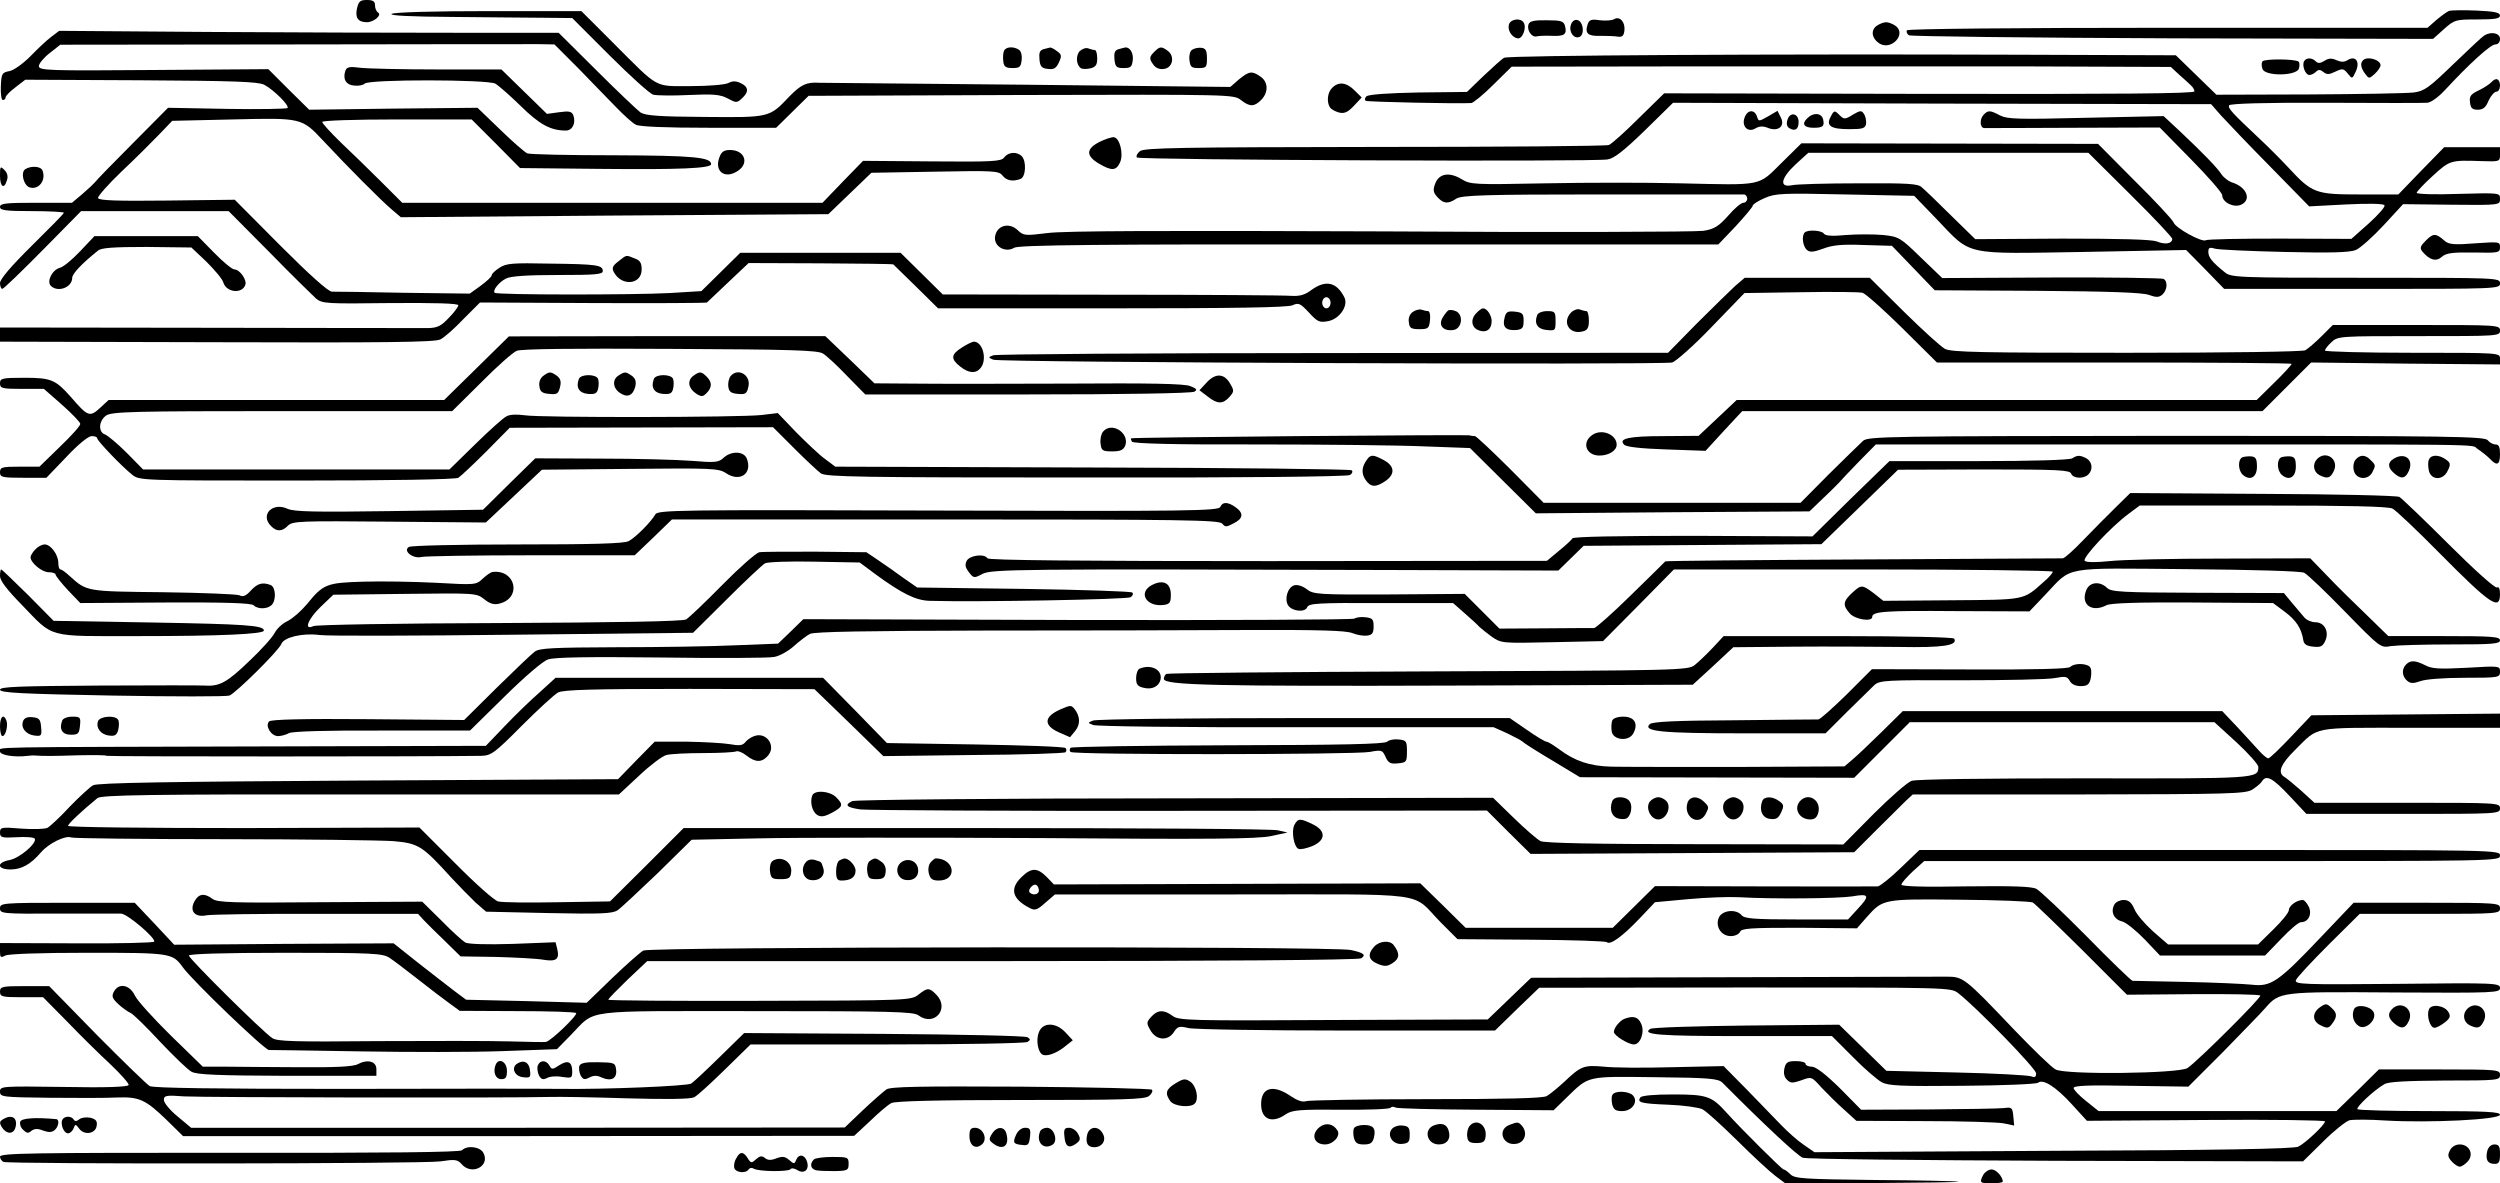 <?xml version="1.0" standalone="no"?>
<!DOCTYPE svg PUBLIC "-//W3C//DTD SVG 20010904//EN"
 "http://www.w3.org/TR/2001/REC-SVG-20010904/DTD/svg10.dtd">
<svg version="1.0" xmlns="http://www.w3.org/2000/svg"
 width="900pt" height="426pt" viewBox="0 0 900 426"
 preserveAspectRatio="xMidYMid meet">
<g transform="translate(0,426) scale(0.1,-0.1)"
fill="#000000" stroke="none">
<path d="M1285 4229 c-7 -33 4 -49 36 -49 24 0 54 25 41 34 -7 4 -12 16 -12
27 0 14 -7 19 -29 19 -25 0 -30 -5 -36 -31z"/>
<path d="M8817 4221 c-6 -2 -27 -17 -45 -32 l-33 -29 -934 0 c-565 0 -936 -4
-940 -9 -3 -5 0 -13 7 -18 7 -4 435 -9 950 -11 l937 -2 39 35 c38 34 42 35
121 35 63 0 81 3 81 14 0 11 -20 15 -85 18 -47 2 -91 1 -98 -1z"/>
<path d="M1410 4210 c-10 -6 64 -10 220 -11 129 -1 279 -3 332 -3 l98 -1 135
-135 c74 -74 145 -138 157 -141 13 -3 70 -4 128 -1 87 4 112 2 139 -12 31 -17
34 -17 52 0 26 23 24 42 -5 55 -17 8 -29 8 -44 0 -12 -6 -71 -11 -135 -11
-134 0 -112 -12 -278 154 l-116 116 -334 0 c-198 0 -340 -4 -349 -10z"/>
<path d="M5811 4191 c-8 -5 -31 -6 -51 -4 -32 5 -39 2 -45 -16 -10 -32 2 -42
48 -40 23 0 51 -1 62 -3 15 -2 21 3 23 23 3 30 -17 52 -37 40z"/>
<path d="M5433 4174 c-8 -20 8 -48 30 -52 18 -4 34 39 22 57 -10 17 -45 13
-52 -5z"/>
<path d="M5503 4173 c-8 -20 11 -49 29 -44 7 2 32 3 55 2 45 -2 55 5 47 36 -5
17 -14 20 -65 20 -45 1 -62 -3 -66 -14z"/>
<path d="M5655 4170 c-8 -25 11 -51 31 -43 20 8 14 57 -8 61 -10 2 -19 -5 -23
-18z"/>
<path d="M6756 4167 c-22 -16 -18 -45 9 -63 43 -28 100 33 59 63 -10 7 -25 13
-34 13 -9 0 -24 -6 -34 -13z"/>
<path d="M184 4127 c-16 -12 -50 -44 -75 -70 -26 -26 -59 -50 -75 -53 -27 -5
-29 -9 -31 -55 -1 -27 2 -49 7 -49 6 0 10 4 10 9 0 6 16 22 36 37 l35 27 416
-2 c334 -2 422 -5 444 -16 34 -18 92 -75 84 -84 -4 -3 -102 -5 -218 -3 l-212
4 -128 -129 c-71 -71 -132 -134 -135 -139 -4 -5 -24 -24 -45 -42 l-38 -32
-129 0 c-109 0 -130 -2 -130 -15 0 -12 19 -15 115 -15 63 0 115 -3 115 -6 0
-3 -52 -56 -115 -118 -75 -74 -115 -121 -115 -135 0 -11 4 -21 8 -21 5 0 70
63 146 140 l138 140 265 0 266 0 146 -147 c80 -82 157 -157 169 -168 22 -18
37 -19 268 -16 158 1 244 -1 244 -8 0 -5 -15 -26 -34 -45 -27 -29 -41 -36 -72
-37 -22 0 -378 0 -791 1 l-753 1 0 -25 0 -26 781 -2 c611 -2 785 0 804 10 13
6 51 39 83 73 l60 60 406 -2 c224 -1 408 0 411 2 2 2 37 35 77 73 l73 69 259
-1 c142 -1 260 -2 262 -4 2 -2 39 -38 82 -80 l79 -78 626 0 c437 0 633 3 650
11 22 10 28 7 59 -26 31 -34 38 -37 70 -31 41 8 74 57 57 87 -28 54 -67 62
-118 25 -24 -18 -42 -23 -74 -21 -23 2 -314 4 -648 4 l-605 1 -76 75 -76 75
-288 0 -289 0 -70 -69 -70 -69 -115 -7 c-129 -7 -622 -7 -629 1 -9 8 15 38 40
51 16 9 77 13 187 13 134 0 162 2 162 14 0 22 -21 25 -190 27 -136 3 -158 1
-182 -15 -16 -10 -28 -22 -28 -27 0 -5 -18 -22 -40 -38 l-39 -28 -238 3 c-131
3 -247 4 -258 4 -13 0 -79 59 -185 165 l-165 166 -244 -3 c-178 -2 -245 0
-248 9 -2 6 36 49 84 95 48 45 109 106 135 133 l48 50 217 5 c251 6 249 6 327
-77 83 -89 209 -216 245 -246 l34 -29 769 6 770 5 77 74 78 75 229 4 c213 4
230 3 243 -14 14 -18 37 -23 65 -12 19 7 22 64 4 82 -17 17 -49 15 -63 -5 -11
-14 -39 -16 -260 -14 l-248 2 -73 -75 -73 -76 -757 0 -756 0 -78 78 c-42 42
-107 105 -144 140 -36 35 -66 68 -66 73 0 5 113 9 269 9 l269 0 87 -87 87 -88
291 -3 c285 -3 397 2 397 17 0 25 -64 31 -348 32 -163 0 -305 3 -314 7 -9 4
-53 42 -98 86 l-81 78 -303 -3 -303 -4 -74 73 -73 73 -413 -3 c-380 -3 -413
-2 -413 14 0 9 17 30 39 47 l38 30 834 1 c459 1 859 1 890 1 l55 -1 87 -87
c47 -49 108 -111 136 -140 27 -28 58 -56 70 -62 12 -7 108 -11 263 -11 l242 0
59 58 58 57 765 3 c755 2 766 2 791 -18 32 -25 48 -25 73 0 27 27 26 65 -2 84
-31 22 -41 20 -78 -10 l-31 -27 -737 8 c-405 4 -739 7 -742 7 -46 3 -66 -6
-108 -49 -73 -77 -70 -76 -306 -74 -165 1 -213 5 -230 16 -11 8 -83 76 -158
151 l-137 136 -368 0 c-203 0 -607 1 -899 3 l-531 4 -29 -22z m4606 -957 c0
-11 -7 -20 -15 -20 -8 0 -15 9 -15 20 0 11 7 20 15 20 8 0 15 -9 15 -20z"/>
<path d="M8943 4132 c-7 -4 -57 -51 -111 -103 -88 -85 -104 -97 -143 -102 -24
-3 -194 -6 -377 -7 l-333 -1 -73 71 -73 71 -574 2 c-863 3 -1830 -2 -1844 -11
-8 -4 -40 -33 -74 -65 l-60 -58 -175 -2 c-108 -2 -180 -7 -187 -14 -6 -6 -7
-13 -2 -16 7 -4 332 -11 380 -8 7 1 43 30 79 66 l66 65 652 1 c358 0 892 0
1186 0 l535 -2 29 -27 c17 -15 36 -32 43 -39 7 -6 13 -16 13 -22 0 -8 -279
-10 -954 -9 l-955 2 -91 -89 c-50 -50 -98 -93 -108 -97 -9 -4 -389 -7 -843 -7
-696 -1 -828 -3 -845 -15 -10 -8 -15 -18 -11 -23 9 -9 1640 -16 1694 -7 23 3
59 31 134 104 l102 100 969 -3 968 -2 35 -40 c20 -22 99 -105 177 -184 l141
-144 133 7 c79 4 135 3 138 -3 4 -5 -22 -34 -56 -65 l-63 -56 -257 1 c-141 0
-262 -2 -267 -6 -15 -8 -109 44 -116 64 -3 9 -65 76 -139 149 l-133 134 -534
1 -534 1 -72 -71 c-85 -84 -64 -80 -363 -73 -118 3 -336 3 -485 0 -261 -5
-271 -5 -305 16 -44 26 -81 19 -94 -19 -8 -21 -6 -31 9 -47 22 -24 38 -25 68
-5 20 12 98 15 522 15 275 0 506 0 513 0 6 0 12 -7 12 -15 0 -8 -6 -15 -14
-15 -8 0 -33 -21 -55 -47 -34 -38 -50 -48 -89 -54 -26 -4 -549 -6 -1162 -2
-781 3 -1140 2 -1199 -6 -81 -10 -86 -10 -108 11 -31 29 -76 16 -81 -25 -4
-35 38 -58 69 -39 15 10 302 13 1277 12 l1258 0 62 65 c34 37 62 70 62 75 0 4
19 17 43 27 39 17 62 18 290 13 l248 -5 83 -86 c125 -131 92 -123 527 -116
l369 7 69 -70 68 -70 497 0 c489 0 496 0 496 20 0 20 -7 20 -483 20 -467 0
-485 1 -508 20 -46 37 -59 54 -59 73 0 15 4 18 23 12 12 -4 124 -9 250 -12
170 -4 235 -2 258 7 16 7 61 47 100 89 l70 76 175 -2 c174 -2 174 -1 174 21 0
22 0 22 -150 18 -82 -3 -150 -1 -150 4 0 4 26 32 58 61 61 56 64 57 175 53 66
-2 67 -2 67 24 l0 26 -101 0 -100 0 -83 -85 -82 -85 -138 0 c-161 0 -172 4
-259 98 -29 31 -74 76 -101 101 -101 95 -117 112 -111 122 5 6 126 10 348 9
188 -1 352 -1 364 0 13 0 40 19 65 46 88 95 164 164 181 164 10 0 17 8 17 20
0 21 -32 28 -57 12z m-1274 -572 c83 -82 151 -154 151 -160 0 -17 -25 -22 -56
-9 -20 7 -130 10 -341 10 l-312 -2 -88 86 c-48 48 -95 93 -105 101 -13 13 -53
15 -227 14 -117 0 -225 -3 -241 -7 -46 -9 -39 26 15 76 l45 41 504 0 504 0
151 -150z"/>
<path d="M3614 4076 c-3 -8 -4 -25 -2 -38 2 -18 9 -23 33 -23 26 0 30 4 33 29
2 16 -2 32 -10 37 -20 13 -48 11 -54 -5z"/>
<path d="M3757 4083 c-14 -4 -17 -13 -15 -36 2 -26 8 -33 30 -35 22 -3 30 2
40 23 11 24 10 29 -7 41 -10 8 -21 13 -24 13 -3 -1 -14 -3 -24 -6z"/>
<path d="M3887 4076 c-15 -16 -13 -51 5 -62 5 -3 20 -3 34 0 19 5 24 13 24 36
0 17 -4 30 -9 30 -5 0 -16 3 -24 6 -8 3 -21 -2 -30 -10z"/>
<path d="M4027 4083 c-14 -4 -17 -13 -15 -36 3 -28 7 -32 33 -32 26 0 30 4 33
29 3 25 -11 48 -28 45 -3 -1 -13 -3 -23 -6z"/>
<path d="M4156 4074 c-19 -19 -20 -25 -3 -48 8 -11 23 -17 38 -14 31 4 39 46
13 65 -23 17 -29 16 -48 -3z"/>
<path d="M4292 4081 c-8 -4 -12 -21 -10 -37 3 -25 7 -29 33 -29 28 0 30 3 30
35 0 27 -4 36 -20 38 -11 1 -26 -2 -33 -7z"/>
<path d="M8145 4039 c-4 -5 -4 -17 0 -27 8 -27 122 -26 131 1 3 10 3 21 -1 25
-10 10 -124 11 -130 1z"/>
<path d="M8295 4040 c-9 -15 4 -50 19 -50 6 0 17 5 24 12 8 8 15 8 26 -1 12
-10 21 -10 43 1 25 12 30 12 45 -7 16 -20 16 -20 29 8 16 35 -1 58 -29 41 -12
-8 -24 -8 -40 -1 -17 8 -29 8 -44 -2 -15 -9 -23 -10 -31 -2 -14 14 -34 14 -42
1z"/>
<path d="M8507 4043 c-11 -10 -8 -28 7 -48 14 -19 15 -19 35 -1 12 11 21 25
21 31 0 20 -48 34 -63 18z"/>
<path d="M1244 4007 c-11 -30 0 -52 30 -55 16 -2 33 1 39 7 16 16 441 15 470
0 12 -7 53 -43 92 -81 67 -66 107 -88 162 -88 24 0 37 27 27 55 -6 14 -15 16
-51 11 l-44 -6 -82 80 -82 80 -231 0 c-127 0 -252 3 -277 6 -37 5 -48 3 -53
-9z"/>
<path d="M8971 3966 c-7 -8 -28 -22 -47 -31 -29 -14 -35 -21 -32 -43 2 -21 8
-27 28 -27 19 0 29 8 39 33 8 17 21 32 28 32 15 0 18 36 4 44 -5 3 -14 -1 -20
-8z"/>
<path d="M4796 3944 c-17 -16 -21 -51 -8 -71 4 -6 18 -14 32 -18 20 -5 32 1
54 24 l28 30 -25 25 c-30 30 -58 33 -81 10z"/>
<path d="M6281 3838 c-13 -33 12 -57 39 -40 14 8 27 9 46 1 37 -14 62 8 44 40
l-11 22 -34 -20 c-34 -19 -34 -19 -40 0 -9 26 -34 24 -44 -3z"/>
<path d="M6590 3839 c-17 -32 1 -44 67 -44 50 0 58 3 61 20 1 11 -2 27 -8 35
-8 13 -13 13 -40 -3 -27 -17 -32 -17 -46 -3 -20 20 -21 20 -34 -5z"/>
<path d="M7142 3848 c-16 -16 -15 -48 1 -49 6 0 152 0 322 1 l310 1 113 -115
c61 -62 112 -120 112 -129 0 -25 41 -46 68 -34 39 18 20 65 -35 81 -11 4 -28
17 -36 29 -16 24 -64 74 -151 156 l-57 53 -279 -6 c-241 -6 -283 -5 -309 8
-36 19 -43 20 -59 4z"/>
<path d="M6435 3829 c-5 -14 -2 -25 6 -30 21 -13 34 -5 34 22 0 31 -31 38 -40
8z"/>
<path d="M6506 3834 c-21 -20 -12 -34 23 -34 34 0 40 6 34 31 -6 23 -36 25
-57 3z"/>
<path d="M3958 3749 c-49 -25 -49 -50 -2 -78 46 -27 62 -26 76 4 14 30 -1 89
-22 91 -8 1 -32 -7 -52 -17z"/>
<path d="M2590 3694 c-20 -52 21 -81 68 -48 40 28 22 74 -30 74 -21 0 -31 -6
-38 -26z"/>
<path d="M0 3627 c0 -40 15 -50 25 -16 5 14 1 27 -9 37 -15 15 -16 13 -16 -21z"/>
<path d="M91 3651 c-17 -11 -7 -56 14 -65 33 -12 62 24 48 60 -6 16 -41 18
-62 5z"/>
<path d="M6497 3423 c-12 -12 -7 -50 8 -63 11 -9 23 -8 59 5 34 13 68 16 145
13 l102 -3 77 -80 77 -80 370 -2 c258 -2 380 -6 402 -15 25 -9 35 -9 47 1 18
16 21 47 5 57 -6 3 -188 6 -404 5 l-393 -2 -77 74 c-74 72 -79 75 -136 81 -33
3 -92 3 -133 0 -50 -5 -75 -3 -80 5 -8 12 -58 15 -69 4z"/>
<path d="M8734 3395 c-21 -21 -24 -28 -13 -41 25 -30 49 -37 69 -19 16 14 37
17 115 16 90 -2 95 -1 95 19 0 20 -3 20 -90 14 -73 -6 -94 -4 -108 8 -33 29
-42 29 -68 3z"/>
<path d="M289 3356 c-28 -30 -61 -57 -73 -60 -28 -7 -49 -49 -33 -65 25 -25
77 -6 77 29 0 14 33 50 93 98 12 10 56 13 176 13 l160 -2 55 -52 c29 -29 57
-62 60 -74 11 -36 67 -42 79 -9 7 18 -20 56 -39 56 -8 0 -41 27 -73 60 l-59
60 -186 0 -186 0 -51 -54z"/>
<path d="M2226 3319 c-21 -16 -24 -24 -16 -39 28 -52 100 -45 100 10 0 24 -6
33 -26 40 -32 13 -27 13 -58 -11z"/>
<path d="M6247 3231 c-18 -17 -80 -77 -138 -135 l-104 -106 -1205 -1 c-663 0
-1214 -4 -1224 -8 -19 -7 -19 -8 0 -16 22 -10 2405 -19 2444 -10 13 4 78 61
142 128 l118 122 202 3 c111 2 211 1 223 -2 11 -3 76 -61 144 -128 l124 -123
639 0 c351 0 638 -2 638 -5 0 -3 -28 -34 -63 -68 l-63 -62 -936 0 -936 0 -69
-65 -68 -64 -125 -1 c-128 0 -165 -9 -143 -31 8 -8 61 -14 153 -17 l140 -5 66
72 66 71 936 0 937 0 88 88 87 87 340 -4 340 -3 0 21 c0 21 -1 21 -315 21
-173 0 -315 4 -315 8 0 5 10 18 23 30 23 22 29 22 315 22 285 0 292 0 292 20
0 20 -7 20 -301 20 l-301 0 -41 -41 c-22 -22 -48 -44 -58 -50 -11 -5 -272 -9
-644 -9 -519 0 -631 2 -653 14 -15 8 -82 69 -149 135 l-122 121 -225 0 -225 0
-34 -29z"/>
<path d="M5086 3137 c-11 -8 -17 -22 -14 -38 2 -20 8 -24 38 -24 32 0 35 3 38
33 2 17 -1 32 -7 32 -5 0 -15 2 -23 5 -7 3 -22 -1 -32 -8z"/>
<path d="M5213 3142 c-5 -4 -15 -17 -21 -28 -14 -27 5 -47 40 -42 30 4 38 52
11 67 -11 5 -24 7 -30 3z"/>
<path d="M5316 3134 c-23 -22 -20 -53 7 -63 27 -11 47 3 47 33 0 21 -17 46
-31 46 -4 0 -15 -7 -23 -16z"/>
<path d="M5656 3135 c-34 -35 -6 -81 42 -68 17 4 22 13 22 39 0 19 -4 34 -9
34 -5 0 -16 3 -24 6 -8 3 -22 -2 -31 -11z"/>
<path d="M5416 3114 c-8 -32 6 -45 44 -42 21 3 25 8 25 33 0 26 -4 30 -31 33
-27 3 -33 -1 -38 -24z"/>
<path d="M5534 3126 c-12 -31 1 -51 34 -54 31 -3 32 -2 32 32 0 33 -2 36 -30
36 -17 0 -33 -6 -36 -14z"/>
<path d="M1716 2935 l-117 -115 -604 0 -604 0 -27 -25 c-41 -38 -46 -37 -109
36 -55 62 -71 69 -167 69 -81 0 -88 -2 -88 -20 0 -18 7 -20 79 -20 l79 0 65
-57 c36 -32 66 -63 66 -69 1 -6 -32 -43 -73 -82 l-74 -72 -71 0 c-64 0 -71 -2
-71 -20 0 -18 7 -20 84 -20 l83 0 72 75 c42 45 79 75 91 75 11 0 20 -3 20 -8
0 -9 89 -102 126 -131 26 -21 33 -21 593 -21 335 0 572 4 581 10 8 5 53 47
100 94 l85 86 474 1 474 1 76 -76 c42 -42 85 -82 96 -90 17 -13 145 -15 955
-15 555 -1 941 3 950 9 8 5 11 13 6 17 -4 4 -424 9 -933 10 l-926 3 -36 27
c-20 14 -66 58 -104 96 l-67 70 -58 -7 c-80 -9 -797 -10 -853 -1 -28 4 -55 3
-66 -4 -11 -5 -62 -51 -112 -100 l-93 -91 -552 0 -551 0 -59 60 c-33 33 -68
62 -78 66 -25 8 -23 49 4 68 20 14 97 16 634 16 l612 0 104 103 c56 57 114
108 128 114 17 7 194 9 553 7 443 -2 532 -5 550 -17 13 -8 52 -44 87 -81 l65
-66 585 0 c342 0 591 4 600 10 11 7 8 11 -15 20 -21 9 -150 11 -445 9 -228 -1
-477 -1 -553 0 l-139 1 -88 85 -89 85 -569 0 -570 -1 -116 -114z"/>
<path d="M3463 3009 c-40 -25 -41 -41 -7 -68 31 -25 57 -27 74 -6 25 30 8 95
-24 95 -6 0 -26 -10 -43 -21z"/>
<path d="M1956 2907 c-11 -8 -17 -23 -14 -38 2 -19 10 -25 35 -27 28 -3 33 0
39 24 5 20 2 31 -11 41 -23 16 -27 16 -49 0z"/>
<path d="M2228 2909 c-24 -14 -23 -45 3 -63 27 -19 47 -11 56 22 4 18 1 29
-12 39 -22 15 -25 16 -47 2z"/>
<path d="M2496 2907 c-23 -17 -18 -45 10 -64 19 -12 24 -12 38 2 20 21 20 39
0 59 -19 19 -25 20 -48 3z"/>
<path d="M2630 2906 c-6 -8 -10 -25 -8 -38 2 -18 10 -24 34 -26 27 -3 33 1 38
25 11 42 -37 71 -64 39z"/>
<path d="M2084 2896 c-12 -31 1 -51 32 -54 25 -2 33 1 37 18 3 12 3 28 0 36
-7 18 -62 18 -69 0z"/>
<path d="M2354 2896 c-12 -31 1 -51 32 -54 25 -2 33 1 37 18 3 12 3 28 0 36
-7 18 -62 18 -69 0z"/>
<path d="M4344 2883 l-26 -28 29 -22 c35 -28 55 -29 79 -2 17 19 17 23 3 47
-21 38 -53 40 -85 5z"/>
<path d="M3971 2706 c-7 -8 -11 -27 -9 -43 3 -25 7 -28 42 -28 30 0 40 5 47
21 16 46 -50 87 -80 50z"/>
<path d="M5732 2694 c-39 -27 -22 -74 26 -74 34 0 62 18 62 39 0 37 -54 59
-88 35z"/>
<path d="M4675 2690 c-330 -3 -601 -6 -603 -8 -2 -1 0 -7 3 -12 4 -7 156 -11
448 -10 243 0 515 -3 605 -7 l164 -6 119 -118 118 -117 493 4 492 3 50 48 c28
26 53 52 57 56 3 4 34 37 69 73 l63 64 736 0 c1528 0 1402 2 1430 -16 14 -9
34 -25 44 -35 26 -28 37 -23 37 16 0 26 -4 35 -16 35 -9 0 -22 7 -28 15 -10
14 -130 16 -1120 16 -1042 -1 -1111 -2 -1129 -18 -11 -10 -66 -64 -123 -120
l-102 -103 -462 0 -463 0 -119 120 c-66 66 -124 120 -128 120 -5 0 -14 1 -22
3 -7 1 -283 0 -613 -3z"/>
<path d="M2605 2612 c-18 -17 -31 -18 -115 -11 -52 4 -200 8 -329 8 l-234 1
-94 -92 -94 -93 -337 -5 c-270 -4 -343 -2 -366 8 -55 26 -101 -22 -60 -62 20
-21 40 -20 61 2 17 16 45 17 365 14 l347 -3 101 95 101 95 317 3 c294 3 319 2
345 -15 50 -34 96 -3 76 51 -10 28 -56 30 -84 4z"/>
<path d="M4923 2608 c-21 -27 -23 -51 -8 -74 19 -29 38 -30 75 -4 34 25 30 54
-11 75 -34 18 -44 19 -56 3z"/>
<path d="M7460 2610 c-9 -6 -146 -10 -337 -10 l-321 0 -139 -135 -138 -136
-429 2 c-270 0 -431 -3 -435 -9 -3 -5 -25 -26 -49 -45 l-43 -36 -1004 -1
c-670 0 -1006 3 -1010 10 -11 18 -64 11 -75 -9 -7 -15 -5 -24 8 -41 17 -22 19
-22 49 -6 35 17 122 18 1455 14 l618 -2 45 44 46 45 428 3 428 3 138 134 138
134 309 1 c267 0 309 -2 314 -15 7 -18 45 -20 62 -3 18 18 14 46 -7 58 -24 12
-32 12 -51 0z"/>
<path d="M8073 2614 c-18 -8 -16 -49 2 -64 26 -22 50 -8 50 30 0 28 -4 35 -20
37 -11 1 -26 -1 -32 -3z"/>
<path d="M8213 2614 c-18 -8 -16 -49 2 -64 26 -22 50 -8 50 30 0 28 -4 35 -20
37 -11 1 -26 -1 -32 -3z"/>
<path d="M8342 2608 c-18 -18 -14 -46 7 -58 30 -15 40 -12 53 15 19 41 -28 75
-60 43z"/>
<path d="M8480 2605 c-7 -8 -10 -25 -6 -40 8 -31 50 -35 66 -6 13 25 13 27 -6
45 -19 20 -38 20 -54 1z"/>
<path d="M8618 2609 c-23 -13 -23 -32 0 -52 26 -23 41 -21 54 8 18 41 -14 68
-54 44z"/>
<path d="M8744 2605 c-4 -8 -3 -26 0 -40 9 -35 52 -35 68 1 11 22 10 28 -7 40
-25 18 -54 18 -61 -1z"/>
<path d="M7617 2434 c-29 -28 -81 -81 -116 -117 -35 -37 -69 -67 -75 -67 -6 0
-330 -2 -719 -4 -389 -2 -710 -5 -712 -7 -2 -2 -57 -57 -123 -121 -66 -65
-126 -118 -133 -119 -8 0 -88 0 -177 -1 l-164 -1 -62 62 -63 63 -272 -2 c-255
-1 -273 0 -297 19 -14 11 -33 17 -44 14 -24 -6 -37 -49 -23 -72 14 -22 61 -27
69 -7 5 14 38 16 266 15 l259 0 42 -37 c23 -20 47 -42 52 -48 6 -6 26 -22 45
-36 35 -24 37 -24 218 -20 l183 4 128 129 127 129 682 0 c375 0 682 -4 682 -8
0 -5 -15 -22 -34 -38 -73 -65 -62 -63 -330 -65 l-246 -2 -34 27 c-43 32 -45
32 -79 1 -32 -30 -34 -44 -8 -73 18 -22 81 -32 81 -13 0 20 46 23 300 21 l266
-1 58 61 c98 103 54 95 510 91 238 -2 409 -7 421 -13 11 -5 77 -68 147 -140
127 -130 128 -131 165 -124 21 3 118 6 216 6 151 0 177 2 177 15 0 13 -29 15
-201 15 l-201 0 -80 78 c-44 42 -108 105 -141 140 l-60 62 -321 -1 c-177 0
-357 -4 -401 -9 -48 -5 -84 -5 -90 1 -10 10 94 122 159 170 l39 29 444 0 c304
0 451 -3 466 -11 12 -6 87 -77 167 -158 185 -187 220 -211 220 -150 0 19 -4
28 -11 24 -6 -4 -83 65 -173 155 -90 90 -170 166 -178 171 -8 5 -230 10 -492
11 l-477 3 -52 -51z"/>
<path d="M4393 2435 c-5 -14 -112 -16 -1015 -13 -942 3 -1010 2 -1019 -14 -15
-27 -72 -84 -96 -96 -15 -9 -134 -12 -400 -12 -208 0 -384 -4 -391 -9 -23 -14
15 -44 46 -36 13 3 192 6 396 6 l371 0 67 64 67 65 984 0 c858 0 986 -2 997
-15 11 -13 15 -13 41 1 35 17 37 37 7 58 -28 20 -47 20 -55 1z"/>
<path d="M127 2282 c-10 -10 -17 -23 -17 -28 0 -20 41 -54 65 -54 14 0 25 -4
25 -8 0 -5 20 -30 44 -56 l45 -47 306 2 c217 1 310 -2 318 -10 15 -15 50 -14
65 1 17 17 15 65 -4 72 -29 11 -47 6 -71 -20 -17 -19 -28 -24 -41 -17 -9 4
-133 9 -275 11 -278 3 -274 2 -337 59 -14 13 -28 23 -32 23 -5 0 -8 10 -8 23
0 30 -27 67 -49 67 -10 0 -25 -8 -34 -18z"/>
<path d="M2734 2272 c-12 -2 -72 -55 -133 -117 -62 -63 -121 -119 -131 -125
-13 -7 -248 -11 -672 -13 -359 -1 -661 -6 -670 -11 -36 -17 -19 26 27 70 l45
43 258 3 c254 3 257 3 285 -19 21 -17 36 -21 55 -16 81 20 59 123 -24 114 -6
0 -22 -11 -36 -24 -24 -23 -27 -23 -169 -15 -79 4 -197 6 -261 4 -132 -4 -144
-8 -203 -81 -21 -25 -52 -52 -70 -61 -18 -8 -38 -27 -46 -42 -7 -15 -49 -62
-94 -104 -78 -75 -105 -90 -160 -86 -11 1 -181 1 -377 0 -292 -2 -358 -4 -358
-15 0 -11 76 -15 403 -21 222 -4 412 -4 423 0 23 9 178 162 187 186 9 24 77
40 137 32 27 -4 341 -3 697 1 l648 7 121 120 c67 67 129 125 138 130 9 5 90 8
179 6 l162 -3 55 -41 c97 -71 147 -96 198 -97 172 -5 710 5 722 13 8 5 11 13
6 17 -4 4 -180 10 -391 13 l-383 5 -49 34 c-26 19 -67 48 -91 64 l-43 29 -182
2 c-100 0 -192 0 -203 -2z"/>
<path d="M0 2186 c0 -16 25 -49 78 -103 118 -122 86 -113 419 -113 294 0 453
7 453 20 0 19 -68 23 -401 29 l-356 6 -92 93 c-51 50 -94 92 -97 92 -2 0 -4
-11 -4 -24z"/>
<path d="M4147 2154 c-51 -27 -21 -79 41 -72 23 3 27 8 27 37 0 42 -27 56 -68
35z"/>
<path d="M7510 2134 c-20 -51 21 -80 73 -53 14 8 109 11 310 10 l290 -2 43
-32 c41 -31 59 -59 66 -102 2 -14 12 -21 36 -23 26 -3 34 1 43 21 15 33 -3 67
-36 67 -14 0 -32 8 -40 18 -8 9 -28 33 -44 52 l-29 35 -310 1 c-274 1 -313 3
-327 18 -26 25 -64 21 -75 -10z"/>
<path d="M4876 2033 c-4 -4 -452 -6 -996 -5 l-988 3 -45 -44 -46 -44 -152 -6
c-84 -4 -276 -7 -428 -7 -230 -1 -279 -3 -296 -16 -11 -8 -73 -67 -137 -130
l-117 -116 -346 3 c-233 2 -349 -1 -356 -8 -16 -16 7 -53 32 -53 11 0 29 5 40
11 13 6 132 10 335 9 l316 0 124 122 c72 71 138 128 157 134 22 8 144 10 406
7 205 -3 389 -2 408 2 19 3 51 21 71 39 20 18 46 38 58 44 15 8 206 11 625 12
332 0 760 1 950 2 257 1 355 -2 377 -11 17 -7 41 -11 54 -9 18 2 23 9 23 33 0
26 -4 30 -30 33 -17 2 -34 -1 -39 -5z"/>
<path d="M6165 1927 c-22 -23 -51 -51 -64 -61 -23 -19 -52 -20 -958 -23 -514
-2 -939 -6 -944 -9 -5 -3 -9 -11 -9 -18 0 -23 180 -27 1064 -24 l840 3 73 67
73 68 217 2 c120 1 290 0 379 -1 157 -3 214 5 199 30 -4 5 -169 9 -418 9
l-412 0 -40 -43z"/>
<path d="M8662 1868 c-17 -17 -15 -43 4 -59 12 -10 22 -10 48 -1 18 7 87 12
159 12 123 0 127 1 127 22 0 21 -2 21 -120 14 -98 -5 -125 -4 -149 9 -36 18
-53 19 -69 3z"/>
<path d="M7453 1859 c-7 -7 -124 -10 -362 -9 l-352 1 -91 -91 c-50 -49 -96
-90 -102 -90 -6 0 -142 -1 -303 -3 -213 -1 -295 -5 -304 -14 -26 -26 42 -33
338 -33 l295 0 78 78 c43 42 87 85 98 96 20 17 42 18 314 17 161 0 312 3 336
8 37 7 44 6 53 -10 6 -12 21 -19 39 -19 23 0 31 5 36 25 3 14 4 32 0 40 -6 17
-57 20 -73 4z"/>
<path d="M4103 1853 c-7 -2 -13 -18 -13 -34 0 -23 5 -30 27 -35 30 -8 56 5 61
30 7 35 -34 56 -75 39z"/>
<path d="M1943 1768 c-32 -28 -89 -83 -126 -122 l-68 -71 -757 -2 c-1076 -3
-992 -1 -992 -18 0 -14 54 -22 100 -16 8 1 21 2 28 1 31 -2 64 -2 154 1 54 1
100 1 102 -2 3 -3 1167 -3 1349 0 35 1 48 10 145 108 59 59 118 113 131 120
19 10 123 13 473 13 l450 -1 124 -120 124 -121 324 4 c178 1 328 6 332 10 4 5
4 11 0 15 -4 5 -151 10 -325 13 l-318 5 -115 118 -115 117 -481 0 -482 0 -57
-52z"/>
<path d="M3817 1706 c-59 -26 -61 -57 -6 -82 l41 -18 19 23 c19 24 18 52 -3
79 -12 14 -14 14 -51 -2z"/>
<path d="M6773 1624 c-43 -42 -90 -87 -106 -100 l-27 -23 -383 -2 c-210 0
-415 0 -456 1 -78 2 -132 20 -190 64 -19 14 -39 26 -44 26 -5 0 -37 19 -71 43
l-61 42 -740 0 c-407 0 -749 -4 -760 -9 -20 -8 -20 -8 0 -16 11 -5 340 -9 731
-8 l711 0 49 -22 c27 -13 51 -26 54 -29 3 -4 51 -35 107 -68 l101 -61 494 -1
493 -1 100 100 100 100 548 0 549 0 79 -72 c43 -40 79 -80 79 -89 0 -42 -4
-42 -626 -41 -350 0 -606 -3 -622 -9 -15 -5 -77 -59 -137 -119 l-109 -110
-535 1 c-357 0 -542 4 -555 11 -12 6 -55 43 -96 83 l-75 73 -1145 -2 c-630 0
-1153 -5 -1162 -10 -30 -14 -20 -23 30 -30 26 -3 544 -6 1151 -5 l1104 1 78
-78 79 -78 582 3 583 3 81 81 c45 45 93 92 106 105 l24 22 598 0 c543 1 601 2
625 18 14 9 30 22 34 29 15 25 38 13 99 -52 l61 -65 349 0 c341 0 348 0 348
20 0 20 -7 20 -334 20 l-334 0 -47 43 c-26 23 -54 46 -61 50 -26 15 -14 46 39
98 86 85 54 79 414 79 l323 0 0 25 0 26 -340 -3 -339 -3 -73 -77 c-41 -43 -77
-78 -82 -78 -5 0 -20 12 -34 28 -13 15 -49 53 -78 85 l-54 57 -575 0 -575 0
-77 -76z"/>
<path d="M0 1645 c0 -19 4 -35 9 -35 11 0 21 38 14 56 -10 26 -23 14 -23 -21z"/>
<path d="M83 1664 c-9 -24 10 -48 41 -52 25 -3 27 -1 24 30 -2 28 -7 34 -31
36 -18 2 -29 -2 -34 -14z"/>
<path d="M224 1666 c-12 -31 0 -51 31 -51 27 0 30 4 33 33 3 30 1 32 -28 32
-17 0 -33 -6 -36 -14z"/>
<path d="M353 1664 c-9 -24 10 -49 40 -52 21 -3 28 2 33 22 3 14 3 30 -1 35
-10 17 -65 13 -72 -5z"/>
<path d="M5804 1666 c-3 -8 -4 -25 -2 -38 4 -33 62 -39 78 -8 19 35 4 60 -36
60 -21 0 -37 -6 -40 -14z"/>
<path d="M2715 1610 c-12 -4 -26 -14 -33 -23 -9 -11 -22 -12 -55 -6 -23 4 -93
8 -156 9 l-114 0 -66 -67 -66 -68 -935 -5 c-679 -4 -940 -8 -955 -17 -11 -6
-49 -41 -84 -77 -34 -37 -71 -71 -80 -76 -10 -5 -52 -6 -94 -3 -72 6 -77 5
-77 -14 0 -18 6 -20 60 -17 32 2 62 0 65 -5 9 -16 -54 -70 -90 -77 -49 -9 -46
-34 3 -34 40 0 73 19 109 61 28 33 89 63 110 54 9 -3 255 -6 547 -6 292 0 567
-4 612 -7 90 -8 104 -16 209 -132 28 -30 67 -70 87 -89 l38 -33 225 -5 c188
-4 230 -2 248 10 12 8 77 69 145 134 l122 120 243 5 c133 3 589 3 1012 1 610
-5 782 -3 830 7 l60 13 -35 8 c-19 5 -508 8 -1087 8 l-1052 0 -132 -132 -133
-132 -189 -3 c-104 -2 -200 -1 -214 3 -13 3 -82 64 -153 136 l-130 130 -632
-2 c-357 0 -633 3 -633 8 0 7 47 52 106 100 13 11 189 14 947 13 l930 0 72 67
c40 38 84 71 99 75 14 4 74 7 133 7 59 0 112 3 118 6 6 3 22 -3 36 -14 33 -26
56 -27 78 -2 32 35 -5 88 -49 71z"/>
<path d="M4994 1590 c-9 -9 -168 -12 -572 -13 -308 -1 -564 -5 -568 -9 -4 -5
-4 -11 0 -15 10 -11 1020 -10 1077 0 43 8 46 7 57 -18 10 -22 18 -26 45 -23
30 3 32 5 32 43 0 37 -2 40 -30 43 -17 2 -35 -2 -41 -8z"/>
<path d="M2924 1396 c-9 -24 0 -58 18 -70 14 -8 26 -6 53 8 40 22 42 29 15 56
-23 23 -78 27 -86 6z"/>
<path d="M5804 1376 c-12 -32 0 -61 29 -64 21 -3 29 2 36 20 5 13 5 30 -1 41
-11 21 -56 23 -64 3z"/>
<path d="M5940 1375 c-18 -22 2 -65 30 -65 28 0 48 43 30 65 -7 8 -20 15 -30
15 -10 0 -23 -7 -30 -15z"/>
<path d="M6075 1370 c-16 -51 40 -86 65 -41 13 25 13 27 -6 45 -22 22 -51 20
-59 -4z"/>
<path d="M6210 1375 c-18 -22 2 -65 30 -65 28 0 48 43 30 65 -7 8 -20 15 -30
15 -10 0 -23 -7 -30 -15z"/>
<path d="M6344 1376 c-12 -32 0 -61 28 -64 22 -3 30 2 40 23 11 24 10 29 -7
41 -24 18 -54 18 -61 0z"/>
<path d="M6482 1378 c-27 -27 -6 -68 35 -68 16 0 24 7 29 25 11 43 -34 73 -64
43z"/>
<path d="M4660 1291 c-12 -23 -2 -81 15 -87 7 -3 29 2 49 10 50 21 50 56 1 79
-45 22 -52 21 -65 -2z"/>
<path d="M6842 1135 c-37 -36 -74 -65 -82 -66 -8 0 -192 -1 -409 0 l-393 1
-76 -75 -76 -75 -265 0 -265 0 -81 80 -82 80 -659 -2 -660 -2 -26 27 c-34 34
-55 34 -90 0 -44 -42 -35 -79 29 -112 19 -10 27 -7 56 19 l35 30 639 0 c729 0
639 12 749 -100 l61 -61 266 -2 c146 -1 269 -5 272 -9 12 -11 56 21 117 85
l56 59 119 11 c65 6 147 9 183 7 122 -7 355 -5 408 3 62 11 65 3 18 -47 l-33
-36 -185 0 c-153 0 -188 3 -198 15 -19 23 -67 19 -81 -6 -16 -32 6 -69 42 -69
15 0 29 7 33 15 5 13 35 15 213 15 l208 -2 35 40 c59 66 58 66 335 63 137 -1
256 -6 263 -10 7 -4 87 -81 177 -170 l162 -162 237 2 c130 1 240 -1 243 -5 6
-6 -223 -234 -262 -261 -30 -20 -440 -25 -475 -5 -14 7 -81 72 -150 144 -179
188 -182 190 -244 190 -28 0 -376 -1 -773 -2 l-721 -2 -78 -75 -78 -75 -556
-2 c-515 -3 -557 -2 -579 15 -31 23 -54 22 -77 -4 -17 -19 -17 -23 -3 -47 20
-37 62 -41 84 -9 14 22 20 24 53 16 20 -5 277 -9 571 -9 l533 0 79 77 80 77
741 1 c729 0 741 0 767 -20 66 -51 281 -272 281 -289 0 -13 -4 -16 -17 -11
-10 4 -131 11 -270 14 l-252 6 -85 83 -85 83 -333 -3 c-183 -2 -339 -7 -347
-12 -32 -21 30 -26 334 -26 l320 0 75 -75 c41 -42 88 -82 104 -91 24 -13 68
-15 290 -13 143 1 266 6 273 11 18 15 65 -15 123 -79 l53 -58 429 3 c235 2
428 -1 428 -5 0 -12 -70 -78 -96 -91 -14 -8 -294 -13 -882 -15 l-860 -5 -39
27 c-21 14 -57 46 -81 71 -24 25 -80 83 -125 129 l-82 83 -185 -4 c-102 -3
-213 -2 -247 2 -71 6 -81 3 -142 -55 -24 -22 -52 -45 -63 -51 -14 -8 -150 -11
-433 -11 -226 0 -421 -4 -432 -7 -14 -5 -33 2 -58 19 -62 42 -105 30 -105 -30
0 -55 39 -71 88 -37 24 16 47 18 200 17 95 -1 175 2 178 7 3 4 11 5 17 1 6 -4
137 -7 291 -8 l279 -2 46 45 c83 80 68 77 320 74 197 -2 227 -5 242 -20 149
-150 270 -263 289 -270 14 -5 425 -9 913 -11 l888 -2 72 71 c39 39 82 73 95
77 14 3 72 3 131 -1 155 -9 411 3 411 21 0 10 -48 13 -253 13 -140 0 -257 3
-260 7 -7 6 60 69 97 90 14 9 82 12 219 13 190 0 197 1 197 20 0 19 -7 20
-218 20 l-218 0 -76 -75 -77 -75 -428 0 -428 0 -45 36 c-25 20 -45 41 -45 47
0 9 54 11 207 8 l206 -3 124 124 c67 69 137 140 153 159 52 59 54 59 468 56
360 -2 377 -1 377 16 0 18 -16 19 -370 15 -337 -3 -369 -2 -365 13 3 9 56 66
118 128 l112 111 253 0 c245 0 252 1 252 20 0 19 -7 20 -263 20 l-264 0 -119
-125 c-152 -160 -178 -178 -247 -170 -29 3 -135 8 -237 10 -102 2 -189 4 -193
4 -5 1 -79 72 -165 160 -86 87 -168 164 -181 171 -17 9 -87 11 -255 9 -151 -3
-231 0 -231 6 0 6 19 27 41 48 l41 37 1037 0 c1029 0 1036 0 1036 20 0 20 -7
20 -1045 20 l-1045 0 -68 -65z m-3102 -81 c0 -14 -21 -19 -33 -7 -9 9 13 34
24 27 5 -3 9 -12 9 -20z"/>
<path d="M2782 1161 c-8 -5 -12 -21 -10 -37 3 -26 7 -29 38 -29 30 0 36 4 38
24 6 37 -35 62 -66 42z"/>
<path d="M2901 1156 c-20 -23 -10 -60 17 -64 32 -5 54 16 46 42 -8 25 -5 22
-30 30 -13 4 -26 1 -33 -8z"/>
<path d="M3023 1163 c-7 -2 -13 -20 -13 -39 0 -27 4 -34 19 -34 34 0 51 12 51
36 0 19 -27 47 -42 43 -2 0 -9 -3 -15 -6z"/>
<path d="M3132 1161 c-8 -5 -12 -21 -10 -37 3 -25 7 -29 33 -29 24 0 31 5 33
24 3 15 -3 30 -14 38 -21 15 -24 16 -42 4z"/>
<path d="M3245 1156 c-26 -19 -16 -60 16 -64 31 -4 50 16 43 45 -7 26 -37 35
-59 19z"/>
<path d="M3350 1155 c-7 -8 -10 -25 -6 -40 5 -19 13 -25 35 -25 69 0 59 78
-10 80 -4 0 -12 -7 -19 -15z"/>
<path d="M700 1015 c-19 -35 2 -59 44 -50 17 3 195 6 396 5 l365 0 21 -23 c11
-12 46 -46 77 -76 l55 -54 129 -2 c70 -2 147 -6 169 -10 47 -8 59 2 50 39 l-6
24 -153 -6 c-95 -3 -161 -1 -172 5 -10 6 -49 41 -86 79 l-69 68 -368 -2 c-315
-3 -370 -1 -387 12 -29 22 -50 19 -65 -9z"/>
<path d="M7612 1004 c-15 -26 -2 -54 27 -61 14 -3 51 -33 82 -65 l55 -58 189
0 189 0 58 60 c31 33 63 60 71 60 27 0 41 28 29 55 -7 14 -16 25 -22 25 -22 0
-50 -21 -50 -36 0 -9 -25 -40 -56 -70 l-55 -54 -162 0 -162 0 -54 47 c-29 26
-60 62 -67 80 -11 25 -21 33 -39 33 -13 0 -28 -7 -33 -16z"/>
<path d="M0 990 c0 -19 7 -20 208 -19 114 0 216 0 228 0 23 -1 126 -89 119
-101 -3 -4 -129 -7 -280 -6 l-275 1 0 -28 c0 -24 2 -26 19 -17 12 6 125 10
298 10 298 0 304 -1 341 -52 35 -49 295 -298 310 -298 9 0 159 -2 332 -5 173
-3 403 -3 510 1 l195 7 50 51 c93 94 27 86 666 86 481 0 568 -2 585 -15 57
-43 115 24 64 75 -25 25 -31 25 -64 -1 -26 -20 -35 -21 -571 -22 -300 -1 -545
1 -545 4 0 4 32 36 70 73 l70 66 1278 0 c770 0 1283 4 1292 10 19 12 10 20
-37 30 -59 14 -2520 12 -2547 -2 -11 -6 -62 -51 -112 -99 l-92 -89 -217 6
-217 5 -43 32 c-23 18 -82 63 -130 101 l-88 70 -395 -2 -395 -3 -71 76 -71 75
-242 0 c-236 0 -243 -1 -243 -20z m1402 -178 c14 -9 60 -44 102 -77 42 -33 93
-72 114 -87 l37 -27 206 -1 c113 0 209 -3 213 -7 7 -7 -92 -102 -109 -104 -5
-1 -64 0 -130 2 -66 2 -281 2 -477 1 -301 -3 -361 -1 -378 11 -37 25 -300 286
-300 297 0 6 122 10 348 10 313 0 350 -2 374 -18z"/>
<path d="M4947 852 c-25 -27 -21 -48 13 -62 25 -10 34 -10 55 4 24 16 25 34 2
64 -14 18 -51 15 -70 -6z"/>
<path d="M0 690 c0 -18 7 -20 78 -20 l77 0 86 -87 c47 -49 117 -118 156 -154
38 -36 68 -70 66 -75 -2 -7 -82 -10 -233 -7 -225 3 -230 3 -230 -17 0 -19 7
-20 178 -22 97 -1 207 -1 243 1 80 3 103 -7 181 -83 l57 -56 1208 0 1208 1 57
53 c31 30 65 59 77 65 13 7 165 11 463 11 368 0 448 2 464 14 10 8 15 18 11
23 -5 4 -218 9 -473 11 -370 2 -468 0 -483 -10 -11 -8 -49 -41 -85 -75 l-65
-62 -1177 -1 -1176 0 -49 41 c-27 22 -49 49 -49 59 0 16 7 18 73 13 64 -4
1179 -6 1317 -2 30 1 155 -1 278 -5 142 -4 229 -3 241 4 11 5 60 50 111 100
l92 90 491 0 c271 0 498 4 506 9 11 7 11 10 0 17 -8 5 -240 10 -517 12 l-503
3 -90 -88 c-49 -48 -94 -90 -101 -94 -17 -9 -308 -21 -468 -19 -69 1 -426 1
-793 0 -448 0 -674 3 -688 10 -10 6 -96 89 -191 185 l-171 175 -89 0 c-81 0
-88 -2 -88 -20z"/>
<path d="M410 690 c-9 -17 -6 -24 16 -45 14 -13 34 -27 43 -31 9 -3 57 -50
106 -103 50 -53 101 -102 114 -109 18 -11 95 -14 345 -15 l321 0 0 24 c0 28
-31 37 -67 18 -16 -9 -80 -12 -213 -11 -104 1 -225 1 -268 2 l-77 0 -115 112
c-63 62 -122 127 -130 145 -19 39 -58 45 -75 13z"/>
<path d="M8352 634 c-30 -21 -28 -52 4 -66 22 -11 28 -10 40 7 19 25 18 39 -4
58 -16 15 -20 15 -40 1z"/>
<path d="M8474 626 c-9 -23 -1 -48 18 -60 26 -16 68 26 52 52 -14 22 -62 28
-70 8z"/>
<path d="M8612 628 c-17 -17 -15 -32 6 -51 26 -23 41 -21 54 8 19 41 -28 75
-60 43z"/>
<path d="M8744 626 c-9 -23 4 -66 20 -66 8 0 24 9 37 19 20 16 22 23 13 38
-14 24 -62 30 -70 9z"/>
<path d="M8882 628 c-18 -18 -14 -46 7 -58 30 -15 40 -12 53 15 19 41 -28 75
-60 43z"/>
<path d="M5850 593 c-18 -6 -40 -33 -40 -48 0 -13 52 -45 72 -45 24 0 40 46
26 75 -11 24 -27 29 -58 18z"/>
<path d="M3740 544 c-11 -27 -4 -70 12 -80 14 -9 50 3 81 28 l29 23 -26 28
c-34 37 -82 38 -96 1z"/>
<path d="M1784 426 c-10 -26 0 -51 21 -51 16 0 20 7 20 30 0 33 -30 49 -41 21z"/>
<path d="M1862 431 c-23 -14 -10 -46 21 -49 26 -3 28 -1 25 25 -3 29 -23 39
-46 24z"/>
<path d="M1936 424 c-3 -8 -1 -24 4 -35 8 -15 15 -17 29 -10 10 6 35 8 55 4
34 -5 36 -4 36 20 0 35 -16 42 -47 22 -24 -16 -27 -16 -35 -1 -11 20 -34 21
-42 0z"/>
<path d="M2086 423 c-3 -8 -1 -23 4 -34 9 -16 14 -17 32 -8 15 8 27 8 44 0 34
-15 56 -4 52 28 -3 25 -6 26 -65 27 -45 1 -63 -3 -67 -13z"/>
<path d="M6424 414 c-4 -17 -1 -31 9 -41 13 -13 20 -13 52 -2 37 14 37 13 73
-27 21 -22 57 -58 81 -79 l44 -40 246 -1 c135 0 263 -4 284 -8 l38 -8 -3 33
c-3 31 -5 34 -33 30 -16 -2 -139 -4 -272 -5 l-243 -1 -77 78 c-51 50 -86 77
-101 77 -12 0 -22 5 -22 10 0 6 -16 10 -35 10 -29 0 -36 -4 -41 -26z"/>
<path d="M4232 360 c-35 -21 -39 -36 -19 -64 14 -19 72 -25 88 -9 16 16 6 64
-16 79 -18 12 -25 11 -53 -6z"/>
<path d="M5805 319 c-4 -5 -4 -21 -1 -35 5 -19 13 -24 36 -24 35 0 59 33 39
56 -13 16 -65 19 -74 3z"/>
<path d="M5905 309 c-12 -18 2 -22 102 -26 54 -2 108 -10 121 -16 13 -6 69
-57 125 -112 56 -56 118 -113 138 -128 l36 -27 319 1 c175 1 312 3 304 5 -8 2
-144 5 -301 6 -256 3 -287 5 -303 20 -10 10 -21 18 -25 18 -6 0 -152 145 -206
205 -53 59 -70 65 -192 65 -68 0 -114 -4 -118 -11z"/>
<path d="M10 230 c-12 -7 -12 -13 -4 -27 16 -26 41 -28 49 -4 11 36 -12 52
-45 31z"/>
<path d="M73 222 c-3 -7 1 -21 10 -29 13 -13 19 -14 30 -4 11 8 22 9 42 1 20
-7 31 -7 41 1 15 12 19 38 7 40 -73 7 -126 4 -130 -9z"/>
<path d="M225 230 c-9 -15 4 -50 20 -50 7 0 16 8 20 18 6 16 7 16 20 -1 18
-25 59 -19 63 10 3 17 -3 24 -22 29 -15 3 -32 1 -40 -5 -10 -8 -16 -9 -21 -1
-8 13 -32 13 -40 0z"/>
<path d="M4750 202 c-32 -26 -20 -62 20 -62 30 0 57 31 45 50 -15 25 -43 30
-65 12z"/>
<path d="M5163 209 c-40 -15 -26 -69 17 -69 30 0 44 21 35 50 -7 23 -24 29
-52 19z"/>
<path d="M5290 206 c-6 -8 -10 -25 -8 -38 2 -18 9 -23 33 -23 24 0 31 5 33 23
6 42 -33 68 -58 38z"/>
<path d="M5433 210 c-43 -17 -24 -74 23 -68 32 3 45 38 24 64 -14 16 -16 16
-47 4z"/>
<path d="M4875 199 c-4 -5 -4 -21 -1 -35 5 -19 13 -24 36 -24 23 0 31 5 36 24
8 34 -2 46 -36 46 -16 0 -32 -5 -35 -11z"/>
<path d="M5011 196 c-20 -24 4 -58 37 -54 23 2 27 8 27 33 0 25 -4 31 -26 33
-14 2 -31 -4 -38 -12z"/>
<path d="M3490 170 c0 -36 24 -50 47 -28 19 20 1 58 -27 58 -16 0 -20 -7 -20
-30z"/>
<path d="M3571 178 c-12 -19 -11 -23 5 -35 35 -26 59 -8 47 36 -7 27 -35 27
-52 -1z"/>
<path d="M3658 175 c-13 -29 -10 -34 23 -37 20 -3 24 2 27 30 3 27 0 32 -18
32 -12 0 -25 -10 -32 -25z"/>
<path d="M3744 186 c-15 -38 13 -67 45 -47 21 13 6 61 -20 61 -11 0 -22 -6
-25 -14z"/>
<path d="M3832 168 c3 -36 16 -44 42 -25 15 11 17 17 7 35 -6 12 -21 22 -32
22 -17 0 -20 -5 -17 -32z"/>
<path d="M3914 176 c-7 -30 1 -46 25 -46 29 0 45 25 31 49 -15 29 -48 27 -56
-3z"/>
<path d="M8820 119 c-9 -16 -8 -25 6 -40 9 -10 22 -19 29 -19 7 0 20 9 29 19
23 25 6 61 -29 61 -14 0 -29 -8 -35 -21z"/>
<path d="M8954 116 c-7 -31 1 -46 27 -46 15 0 19 7 19 35 0 28 -4 35 -20 35
-12 0 -22 -9 -26 -24z"/>
<path d="M1663 119 c-7 -7 -269 -10 -837 -9 -707 0 -826 -1 -826 -14 0 -7 6
-16 13 -19 23 -8 1512 -7 1572 2 53 8 62 7 77 -10 36 -42 104 -7 78 41 -12 22
-58 28 -77 9z"/>
<path d="M2650 89 c-7 -11 -9 -27 -6 -35 6 -16 42 -19 51 -4 4 6 12 7 18 3 17
-11 126 -12 133 -2 3 5 14 3 24 -3 25 -16 45 1 35 31 -8 25 -30 28 -39 5 -6
-15 -8 -15 -25 0 -15 13 -24 14 -46 6 -20 -8 -31 -7 -41 1 -11 9 -18 8 -32 -4
-16 -15 -19 -15 -30 3 -16 26 -29 25 -42 -1z"/>
<path d="M2930 86 c-16 -16 -12 -34 8 -39 9 -2 40 -3 67 -3 46 1 50 3 50 26 0
24 -3 25 -58 25 -32 0 -62 -4 -67 -9z"/>
<path d="M7140 31 c-15 -29 -13 -31 30 -31 22 0 40 3 40 6 0 18 -24 44 -40 44
-11 0 -24 -9 -30 -19z"/>
</g>
</svg>
